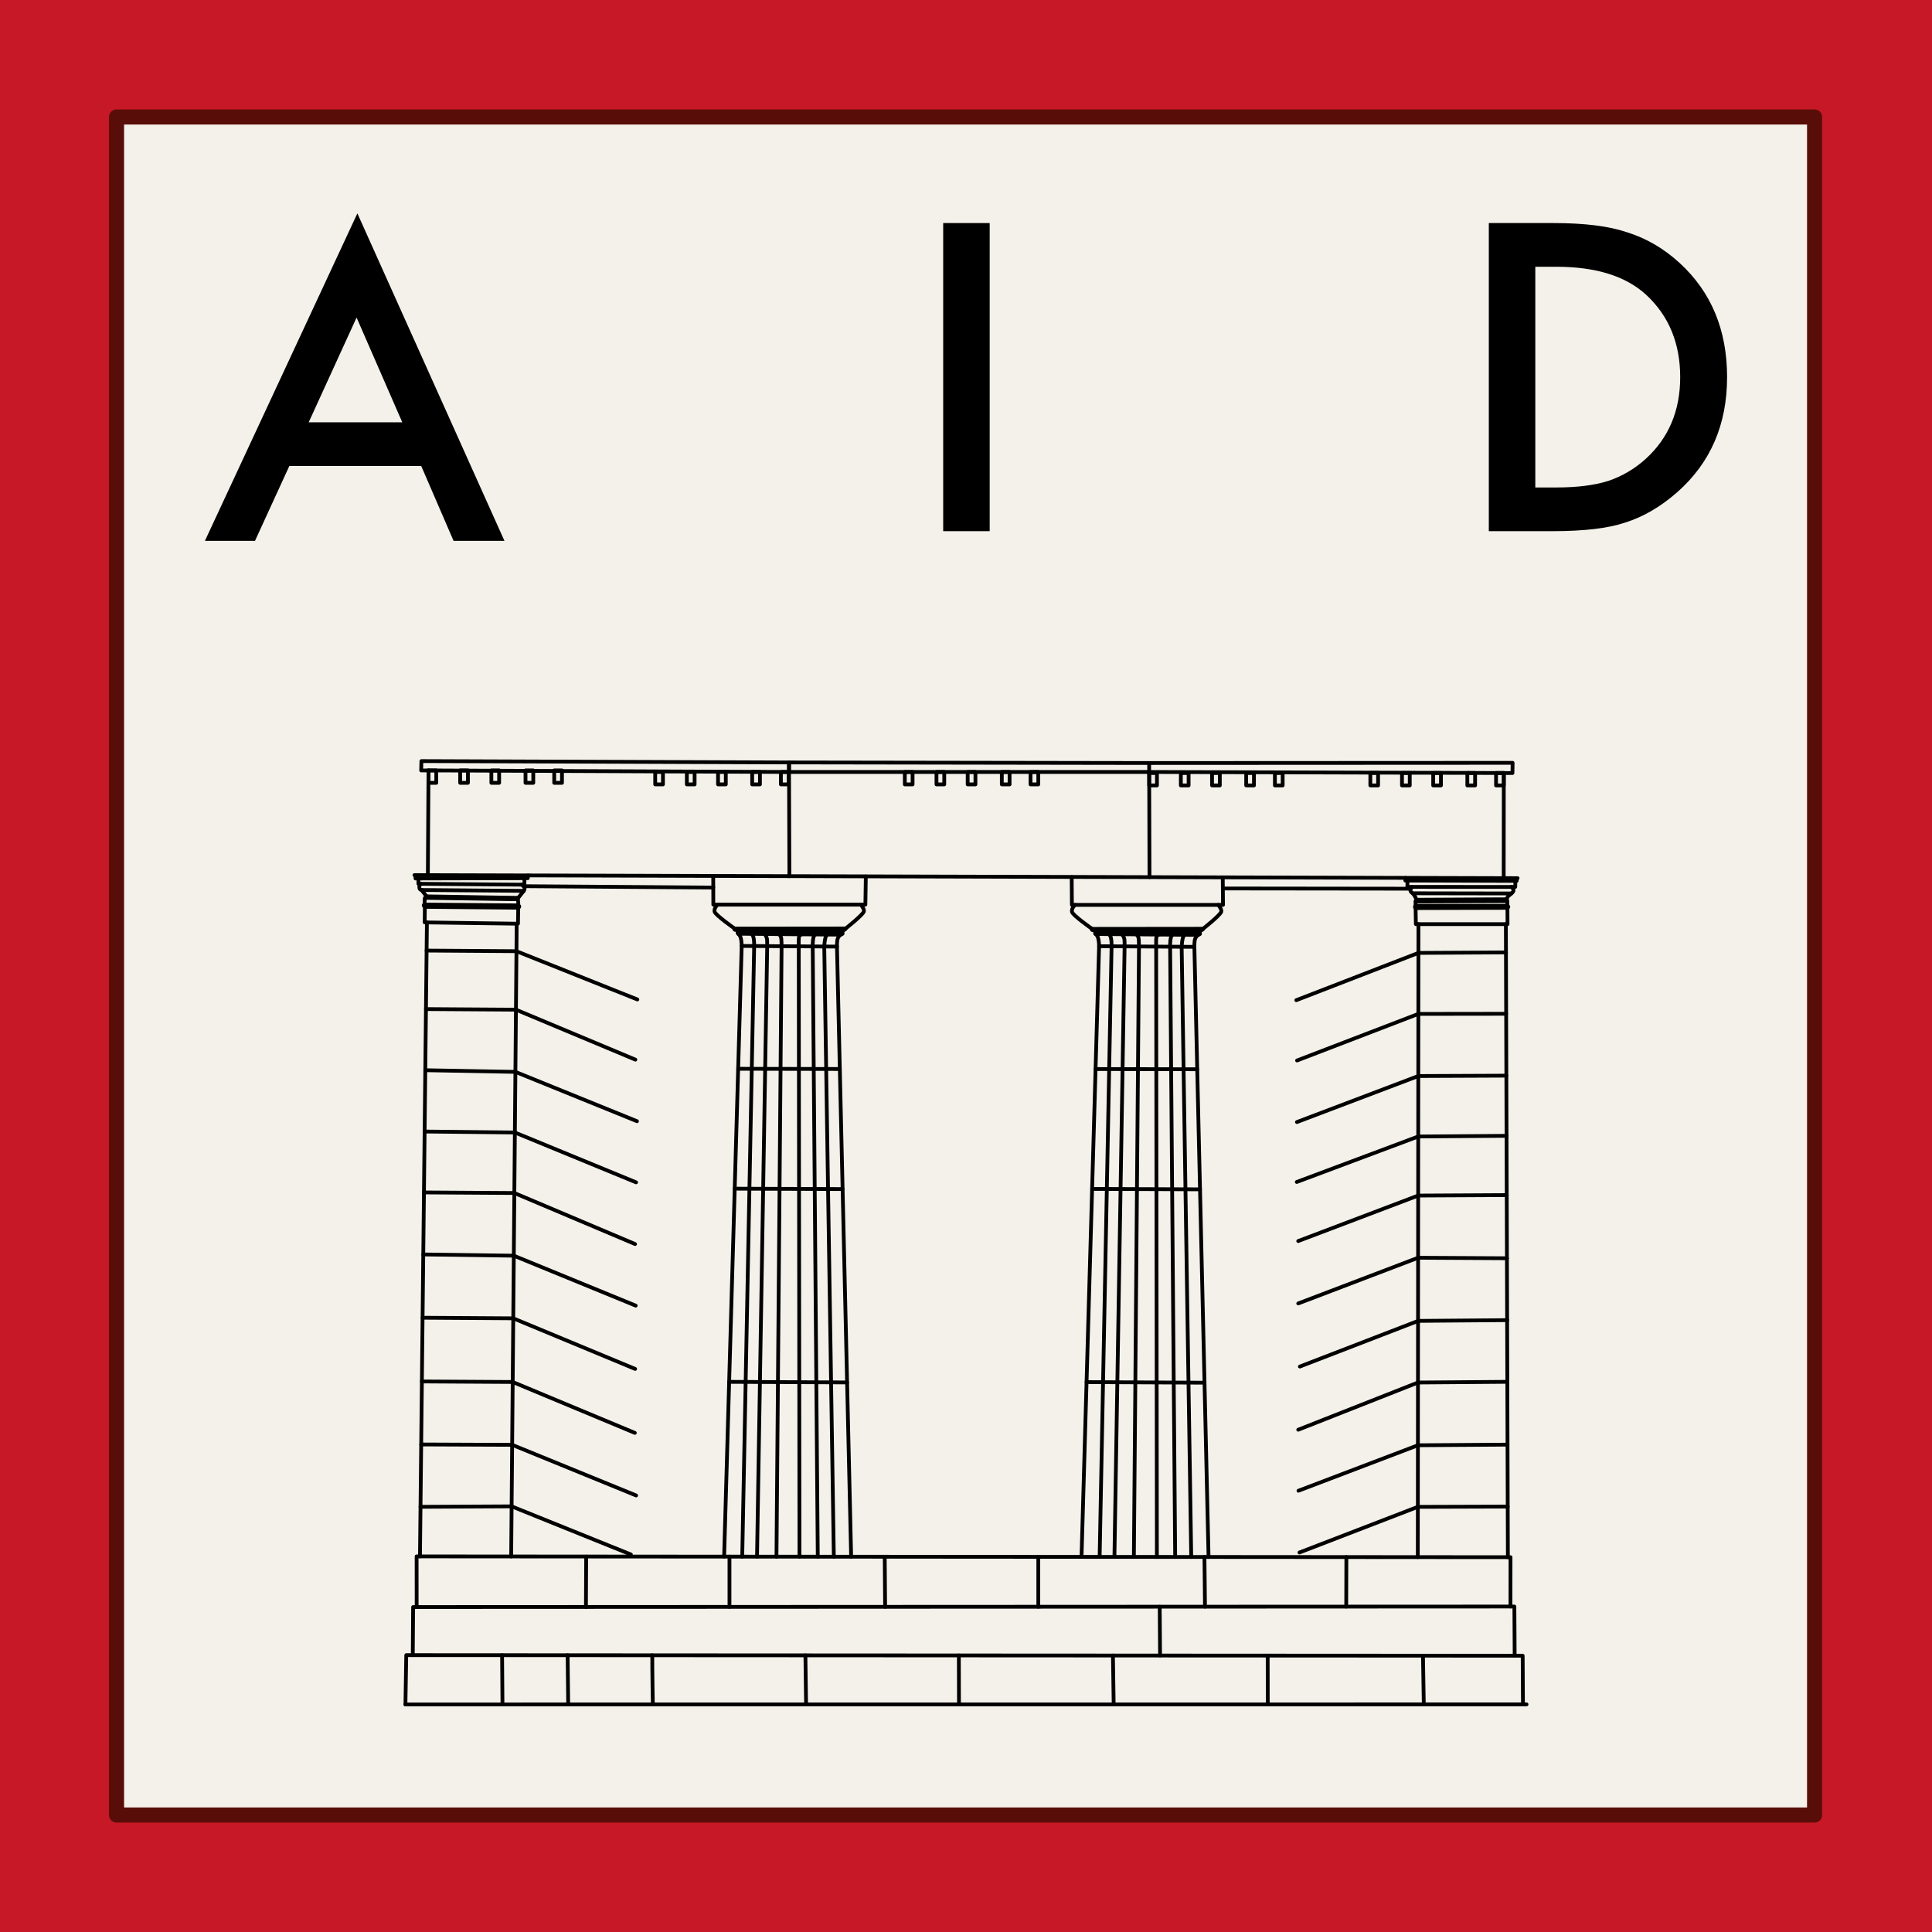 <?xml version="1.0" encoding="UTF-8" standalone="no"?>
<!DOCTYPE svg PUBLIC "-//W3C//DTD SVG 1.1//EN" "http://www.w3.org/Graphics/SVG/1.1/DTD/svg11.dtd">
<!-- Created with Vectornator (http://vectornator.io/) -->
<svg height="100%" stroke-miterlimit="10" style="fill-rule:nonzero;clip-rule:evenodd;stroke-linecap:round;stroke-linejoin:round;" version="1.1" viewBox="0 0 1024 1024" width="100%" xml:space="preserve" xmlns="http://www.w3.org/2000/svg" xmlns:vectornator="http://vectornator.io" xmlns:xlink="http://www.w3.org/1999/xlink">
<defs/>
<g id="Layer-1" vectornator:layerName="Layer 1">
<path d="M0 0L1024 0L1024 1024L0 1024L0 0Z" fill="#c61826" fill-rule="nonzero" opacity="1" stroke="none"/>
<path d="M61.766 62L961.766 62L961.766 962L61.766 962L61.766 62Z" fill="#f4f1ea" fill-rule="nonzero" opacity="1" stroke="#590d08" stroke-linecap="butt" stroke-linejoin="round" stroke-width="8" vectornator:layerName="Rectangle"/>
<g opacity="1">
<path d="M214.889 903.394L809.111 903.357" fill="none" opacity="1" stroke="#000000" stroke-linecap="butt" stroke-linejoin="round" stroke-width="2"/>
<path d="M214.889 903.394L215.328 877.25L807.046 877.571L807.203 903.357" fill="none" opacity="1" stroke="#000000" stroke-linecap="butt" stroke-linejoin="round" stroke-width="2"/>
<path d="M266.115 877.277L266.324 903.391" fill="none" opacity="1" stroke="#000000" stroke-linecap="butt" stroke-linejoin="round" stroke-width="2"/>
<path d="M300.857 877.296L301.155 903.389" fill="none" opacity="1" stroke="#000000" stroke-linecap="butt" stroke-linejoin="round" stroke-width="2"/>
<path d="M345.721 877.32C345.66 883.837 346.016 903.389 346.016 903.389" fill="none" opacity="1" stroke="#000000" stroke-linecap="butt" stroke-linejoin="round" stroke-width="2"/>
<path d="M426.882 877.364L427.242 903.381" fill="none" opacity="1" stroke="#000000" stroke-linecap="butt" stroke-linejoin="round" stroke-width="2"/>
<path d="M508.208 877.408L508.277 903.376" fill="none" opacity="1" stroke="#000000" stroke-linecap="butt" stroke-linejoin="round" stroke-width="2"/>
<path d="M589.879 877.453L590.277 903.371" fill="none" opacity="1" stroke="#000000" stroke-linecap="butt" stroke-linejoin="round" stroke-width="2"/>
<path d="M671.896 877.498L671.947 903.365" fill="none" opacity="1" stroke="#000000" stroke-linecap="butt" stroke-linejoin="round" stroke-width="2"/>
<path d="M754.208 877.542L754.639 903.36" fill="none" opacity="1" stroke="#000000" stroke-linecap="butt" stroke-linejoin="round" stroke-width="2"/>
<path d="M218.78 877.251L218.957 851.764L802.652 851.495L802.809 877.568" fill="none" opacity="1" stroke="#000000" stroke-linecap="butt" stroke-linejoin="round" stroke-width="2"/>
<path d="M220.837 851.763L220.814 824.918L800.604 825.342L800.577 851.496" fill="none" opacity="1" stroke="#000000" stroke-linecap="butt" stroke-linejoin="round" stroke-width="2"/>
<path d="M222.59 824.919L226.272 488.908L273.859 489.571L270.936 824.954" fill="none" opacity="1" stroke="#000000" stroke-linecap="butt" stroke-linejoin="round" stroke-width="2"/>
<path d="M751.463 825.306L751.805 489.809L798.144 489.809L799.209 825.341" fill="none" opacity="1" stroke="#000000" stroke-linecap="butt" stroke-linejoin="round" stroke-width="2"/>
<path d="M799.123 798.514L751.49 798.666L688.731 822.857" fill="none" opacity="1" stroke="#000000" stroke-linecap="butt" stroke-linejoin="round" stroke-width="2"/>
<path d="M799.019 765.686L751.523 766.02L688.209 790.12" fill="none" opacity="1" stroke="#000000" stroke-linecap="butt" stroke-linejoin="round" stroke-width="2"/>
<path d="M798.914 732.397L751.557 732.762L688.09 757.784" fill="none" opacity="1" stroke="#000000" stroke-linecap="butt" stroke-linejoin="round" stroke-width="2"/>
<path d="M798.894 699.709L751.673 700.096L688.96 724.294" fill="none" opacity="1" stroke="#000000" stroke-linecap="butt" stroke-linejoin="round" stroke-width="2"/>
<path d="M798.706 666.897L751.625 666.636L688.09 690.855" fill="none" opacity="1" stroke="#000000" stroke-linecap="butt" stroke-linejoin="round" stroke-width="2"/>
<path d="M798.599 633.422L751.658 633.672L688.085 657.782" fill="none" opacity="1" stroke="#000000" stroke-linecap="butt" stroke-linejoin="round" stroke-width="2"/>
<path d="M798.5 602.011L751.69 602.366L687.324 626.468" fill="none" opacity="1" stroke="#000000" stroke-linecap="butt" stroke-linejoin="round" stroke-width="2"/>
<path d="M798.399 570.122L751.723 570.318L687.405 594.707" fill="none" opacity="1" stroke="#000000" stroke-linecap="butt" stroke-linejoin="round" stroke-width="2"/>
<path d="M798.294 537.328L751.756 537.389L687.468 562.075" fill="none" opacity="1" stroke="#000000" stroke-linecap="butt" stroke-linejoin="round" stroke-width="2"/>
<path d="M798.191 504.797L751.789 505.06L687.06 530.122" fill="none" opacity="1" stroke="#000000" stroke-linecap="butt" stroke-linejoin="round" stroke-width="2"/>
<path d="M614.671 851.582L614.858 877.466" fill="none" opacity="1" stroke="#000000" stroke-linecap="butt" stroke-linejoin="round" stroke-width="2"/>
<path d="M386.636 825.017L386.636 851.664" fill="none" opacity="1" stroke="#000000" stroke-linecap="butt" stroke-linejoin="round" stroke-width="2"/>
<path d="M310.687 825.026L310.561 851.722" fill="none" opacity="1" stroke="#000000" stroke-linecap="butt" stroke-linejoin="round" stroke-width="2"/>
<path d="M468.926 825.099L469.132 851.649" fill="none" opacity="1" stroke="#000000" stroke-linecap="butt" stroke-linejoin="round" stroke-width="2"/>
<path d="M550.316 825.159L550.316 851.611" fill="none" opacity="1" stroke="#000000" stroke-linecap="butt" stroke-linejoin="round" stroke-width="2"/>
<path d="M638.389 825.223L638.668 851.57" fill="none" opacity="1" stroke="#000000" stroke-linecap="butt" stroke-linejoin="round" stroke-width="2"/>
<path d="M713.602 825.278L713.525 851.536" fill="none" opacity="1" stroke="#000000" stroke-linecap="butt" stroke-linejoin="round" stroke-width="2"/>
<path d="M222.878 798.639L271.167 798.398L334.39 823.907" fill="none" opacity="1" stroke="#000000" stroke-linecap="butt" stroke-linejoin="round" stroke-width="2"/>
<path d="M223.24 765.594L271.451 765.793L337.165 792.625" fill="none" opacity="1" stroke="#000000" stroke-linecap="butt" stroke-linejoin="round" stroke-width="2"/>
<path d="M223.606 732.201L271.742 732.483L336.472 759.46" fill="none" opacity="1" stroke="#000000" stroke-linecap="butt" stroke-linejoin="round" stroke-width="2"/>
<path d="M223.976 698.426L272.036 698.74L336.635 725.558" fill="none" opacity="1" stroke="#000000" stroke-linecap="butt" stroke-linejoin="round" stroke-width="2"/>
<path d="M224.344 664.885L272.325 665.538L336.933 692.01" fill="none" opacity="1" stroke="#000000" stroke-linecap="butt" stroke-linejoin="round" stroke-width="2"/>
<path d="M224.704 632.015L272.615 632.316L336.596 659.373" fill="none" opacity="1" stroke="#000000" stroke-linecap="butt" stroke-linejoin="round" stroke-width="2"/>
<path d="M225.058 599.739L272.894 600.247L337.136 626.668" fill="none" opacity="1" stroke="#000000" stroke-linecap="butt" stroke-linejoin="round" stroke-width="2"/>
<path d="M225.414 567.239L273.174 568.119L337.621 594.266" fill="none" opacity="1" stroke="#000000" stroke-linecap="butt" stroke-linejoin="round" stroke-width="2"/>
<path d="M225.769 534.834L273.462 535.149L336.753 561.628" fill="none" opacity="1" stroke="#000000" stroke-linecap="butt" stroke-linejoin="round" stroke-width="2"/>
<path d="M226.109 503.82L273.732 504.155L337.816 529.742" fill="none" opacity="1" stroke="#000000" stroke-linecap="butt" stroke-linejoin="round" stroke-width="2"/>
<path d="M383.801 825.037L393.113 501.374C393.113 501.374 393.088 498.765 392.624 497.144C392.16 495.523 391.256 494.89 391.256 494.89" fill="none" opacity="1" stroke="#000000" stroke-linecap="butt" stroke-linejoin="round" stroke-width="2"/>
<path d="M393.113 501.374L443.612 501.71C443.612 501.71 443.55 498.73 443.99 497.533C444.561 495.977 445.594 495.385 445.594 495.385L391.256 494.89" fill="none" opacity="1" stroke="#000000" stroke-linecap="butt" stroke-linejoin="round" stroke-width="2"/>
<path d="M443.612 501.71L451.13 825.086" fill="none" opacity="1" stroke="#000000" stroke-linecap="butt" stroke-linejoin="round" stroke-width="2"/>
<path d="M398.188 494.954C398.188 494.954 399.013 495.358 399.397 496.974C399.781 498.59 399.724 501.418 399.724 501.418L393.4 825.044" fill="none" opacity="1" stroke="#000000" stroke-linecap="butt" stroke-linejoin="round" stroke-width="2"/>
<path d="M405.174 495.017C405.174 495.017 406.251 496.066 406.519 497.696C406.65 498.494 406.635 501.464 406.635 501.464L401.237 825.05" fill="none" opacity="1" stroke="#000000" stroke-linecap="butt" stroke-linejoin="round" stroke-width="2"/>
<path d="M391.24 566.474L445.121 566.59" fill="none" opacity="1" stroke="#000000" stroke-linecap="butt" stroke-linejoin="round" stroke-width="2"/>
<path d="M389.412 630.009L446.6 630.229" fill="none" opacity="1" stroke="#000000" stroke-linecap="butt" stroke-linejoin="round" stroke-width="2"/>
<path d="M386.466 732.409L448.983 732.718" fill="none" opacity="1" stroke="#000000" stroke-linecap="butt" stroke-linejoin="round" stroke-width="2"/>
<path d="M411.547 825.057L414.255 501.514C414.255 501.514 414.227 498.26 414.063 497.254C413.796 495.622 412.695 495.086 412.695 495.086" fill="none" opacity="1" stroke="#000000" stroke-linecap="butt" stroke-linejoin="round" stroke-width="2"/>
<path d="M423.74 825.066L423.359 501.575C423.359 501.575 423.29 497.678 423.422 496.937C423.711 495.315 425.02 495.198 425.02 495.198" fill="none" opacity="1" stroke="#000000" stroke-linecap="butt" stroke-linejoin="round" stroke-width="2"/>
<path d="M432.169 495.263C432.169 495.263 431.421 495.582 431.068 497.172C430.715 498.762 430.755 501.624 430.755 501.624L433.439 825.073" fill="none" opacity="1" stroke="#000000" stroke-linecap="butt" stroke-linejoin="round" stroke-width="2"/>
<path d="M438.749 495.323C438.749 495.323 437.957 495.384 437.5 496.973C437.041 498.568 436.87 501.665 436.87 501.665L441.946 825.08" fill="none" opacity="1" stroke="#000000" stroke-linecap="butt" stroke-linejoin="round" stroke-width="2"/>
<path d="M391.256 494.89C391.256 494.89 390.964 494.671 390.946 494.479C390.916 494.17 391.24 493.894 391.24 493.894L446.304 494.272C446.304 494.272 446.778 494.612 446.6 494.89C446.422 495.169 445.594 495.385 445.594 495.385" fill="none" opacity="1" stroke="#000000" stroke-linecap="butt" stroke-linejoin="round" stroke-width="2"/>
<path d="M391.24 493.894L390.664 492.881L446.816 493.127L446.304 494.272" fill="none" opacity="1" stroke="#000000" stroke-linecap="butt" stroke-linejoin="round" stroke-width="2"/>
<path d="M446.816 493.127C446.816 493.127 447.441 492.959 447.794 492.707C448.147 492.455 448.227 492.119 448.227 492.119L389.398 492.18C389.398 492.18 389.148 492.376 389.213 492.551C389.279 492.726 389.66 492.881 389.66 492.881L390.664 492.881" fill="none" opacity="1" stroke="#000000" stroke-linecap="butt" stroke-linejoin="round" stroke-width="2"/>
<path d="M389.398 492.18C389.398 492.18 379.078 484.967 378.742 483.178C378.359 481.136 380.421 479.476 380.421 479.476L456.252 479.476C456.252 479.476 458.29 481.893 457.854 483.134C457.175 485.065 448.227 492.119 448.227 492.119" fill="none" opacity="1" stroke="#000000" stroke-linecap="butt" stroke-linejoin="round" stroke-width="2"/>
<path d="M573.234 825.174L582.546 501.511C582.546 501.511 582.522 498.902 582.057 497.281C581.593 495.66 580.689 495.028 580.689 495.028" fill="none" opacity="1" stroke="#000000" stroke-linecap="butt" stroke-linejoin="round" stroke-width="2"/>
<path d="M582.546 501.511L633.046 501.847C633.046 501.847 632.983 498.867 633.423 497.67C633.994 496.114 635.027 495.522 635.027 495.522L580.689 495.028" fill="none" opacity="1" stroke="#000000" stroke-linecap="butt" stroke-linejoin="round" stroke-width="2"/>
<path d="M633.046 501.847L640.563 825.223" fill="none" opacity="1" stroke="#000000" stroke-linecap="butt" stroke-linejoin="round" stroke-width="2"/>
<path d="M587.621 495.091C587.621 495.091 588.446 495.495 588.83 497.111C589.215 498.727 589.158 501.555 589.158 501.555L582.833 825.181" fill="none" opacity="1" stroke="#000000" stroke-linecap="butt" stroke-linejoin="round" stroke-width="2"/>
<path d="M594.607 495.154C594.607 495.154 595.684 496.203 595.952 497.833C596.083 498.631 596.068 501.601 596.068 501.601L590.67 825.187" fill="none" opacity="1" stroke="#000000" stroke-linecap="butt" stroke-linejoin="round" stroke-width="2"/>
<path d="M580.673 566.611L634.554 566.728" fill="none" opacity="1" stroke="#000000" stroke-linecap="butt" stroke-linejoin="round" stroke-width="2"/>
<path d="M578.845 630.146L636.033 630.366" fill="none" opacity="1" stroke="#000000" stroke-linecap="butt" stroke-linejoin="round" stroke-width="2"/>
<path d="M575.899 732.546L638.416 732.855" fill="none" opacity="1" stroke="#000000" stroke-linecap="butt" stroke-linejoin="round" stroke-width="2"/>
<path d="M600.98 825.194L603.689 501.651C603.689 501.651 603.661 498.397 603.496 497.391C603.23 495.759 602.128 495.223 602.128 495.223" fill="none" opacity="1" stroke="#000000" stroke-linecap="butt" stroke-linejoin="round" stroke-width="2"/>
<path d="M613.173 825.203L612.792 501.712C612.792 501.712 612.723 497.815 612.855 497.074C613.144 495.452 614.453 495.335 614.453 495.335" fill="none" opacity="1" stroke="#000000" stroke-linecap="butt" stroke-linejoin="round" stroke-width="2"/>
<path d="M621.602 495.4C621.602 495.4 620.855 495.719 620.501 497.309C620.148 498.899 620.189 501.761 620.189 501.761L622.872 825.21" fill="none" opacity="1" stroke="#000000" stroke-linecap="butt" stroke-linejoin="round" stroke-width="2"/>
<path d="M628.182 495.46C628.182 495.46 627.39 495.521 626.933 497.11C626.474 498.705 626.304 501.802 626.304 501.802L631.379 825.217" fill="none" opacity="1" stroke="#000000" stroke-linecap="butt" stroke-linejoin="round" stroke-width="2"/>
<path d="M580.689 495.028C580.689 495.028 580.398 494.808 580.379 494.616C580.35 494.307 580.673 494.031 580.673 494.031L635.737 494.409C635.737 494.409 636.211 494.749 636.033 495.028C635.856 495.306 635.027 495.522 635.027 495.522" fill="none" opacity="1" stroke="#000000" stroke-linecap="butt" stroke-linejoin="round" stroke-width="2"/>
<path d="M580.673 494.031L580.097 493.018L636.249 493.264L635.737 494.409" fill="none" opacity="1" stroke="#000000" stroke-linecap="butt" stroke-linejoin="round" stroke-width="2"/>
<path d="M636.249 493.264C636.249 493.264 636.875 493.096 637.228 492.844C637.58 492.592 637.661 492.256 637.661 492.256L578.831 492.318C578.831 492.318 578.581 492.513 578.647 492.688C578.712 492.863 579.093 493.018 579.093 493.018L580.097 493.018" fill="none" opacity="1" stroke="#000000" stroke-linecap="butt" stroke-linejoin="round" stroke-width="2"/>
<path d="M578.831 492.318C578.831 492.318 568.511 485.104 568.175 483.315C567.792 481.273 569.854 479.613 569.854 479.613L645.685 479.613C645.685 479.613 647.724 482.03 647.287 483.271C646.608 485.202 637.661 492.256 637.661 492.256" fill="none" opacity="1" stroke="#000000" stroke-linecap="butt" stroke-linejoin="round" stroke-width="2"/>
<path d="M804.368 465.453L219.661 463.824" fill="none" opacity="1" stroke="#000000" stroke-linecap="butt" stroke-linejoin="round" stroke-width="2"/>
<path d="M456.252 479.476L458.671 479.476L458.909 464.514" fill="none" opacity="1" stroke="#000000" stroke-linecap="butt" stroke-linejoin="round" stroke-width="2"/>
<path d="M569.854 479.613L568.128 479.613L568.021 464.811" fill="none" opacity="1" stroke="#000000" stroke-linecap="butt" stroke-linejoin="round" stroke-width="2"/>
<path d="M645.685 479.613L648.22 479.613L648.085 465.028" fill="none" opacity="1" stroke="#000000" stroke-linecap="butt" stroke-linejoin="round" stroke-width="2"/>
<path d="M380.421 479.476L378.077 479.476L378.024 464.295" fill="none" opacity="1" stroke="#000000" stroke-linecap="butt" stroke-linejoin="round" stroke-width="2"/>
<path d="M751.805 489.809L750.439 489.809L750.304 481.31L798.971 481.186L799.019 489.809L798.144 489.809" fill="none" opacity="1" stroke="#000000" stroke-linecap="butt" stroke-linejoin="round" stroke-width="2"/>
<path d="M750.304 481.31C750.304 481.31 749.933 481.017 749.923 480.711C749.913 480.404 750.264 480.084 750.264 480.084L798.924 480.097C798.924 480.097 799.44 480.35 799.452 480.622C799.463 480.895 798.971 481.186 798.971 481.186" fill="none" opacity="1" stroke="#000000" stroke-linecap="butt" stroke-linejoin="round" stroke-width="2"/>
<path d="M750.264 480.084L750.304 477.785L798.91 477.6L798.924 480.097" fill="none" opacity="1" stroke="#000000" stroke-linecap="butt" stroke-linejoin="round" stroke-width="2"/>
<path d="M798.91 477.6L798.544 476.633L750.706 476.881L750.304 477.785" fill="none" opacity="1" stroke="#000000" stroke-linecap="butt" stroke-linejoin="round" stroke-width="2"/>
<path d="M750.706 476.881C750.706 476.881 750.412 475.895 749.922 475.04C749.433 474.184 748.749 473.459 748.749 473.459L801.072 473.555C801.072 473.555 799.856 474.575 799.452 474.946C799.01 475.353 798.544 476.633 798.544 476.633" fill="none" opacity="1" stroke="#000000" stroke-linecap="butt" stroke-linejoin="round" stroke-width="2"/>
<path d="M748.749 473.459C748.749 473.459 747.619 472.84 747.534 471.995C747.45 471.15 748.411 470.079 748.411 470.079L801.072 470.096L801.072 470.096" fill="none" opacity="1" stroke="#000000" stroke-linecap="butt" stroke-linejoin="round" stroke-width="2"/>
<path d="M801.072 473.555C801.072 473.555 802.2 472.75 802.2 471.885C802.2 471.021 801.072 470.096 801.072 470.096" fill="none" opacity="1" stroke="#000000" stroke-linecap="butt" stroke-linejoin="round" stroke-width="2"/>
<path d="M747.771 471.025L648.139 470.91" fill="none" opacity="1" stroke="#000000" stroke-linecap="butt" stroke-linejoin="round" stroke-width="2"/>
<path d="M801.072 470.096L803.113 470.096L803.181 466.888L745.996 466.719L745.937 470.079L748.411 470.079" fill="none" opacity="1" stroke="#000000" stroke-linecap="butt" stroke-linejoin="round" stroke-width="2"/>
<path d="M803.181 466.888L803.867 466.885L803.868 465.452" fill="none" opacity="1" stroke="#000000" stroke-linecap="butt" stroke-linejoin="round" stroke-width="2"/>
<path d="M745.996 466.719L744.857 466.719L744.861 465.291" fill="none" opacity="1" stroke="#000000" stroke-linecap="butt" stroke-linejoin="round" stroke-width="2"/>
<path d="M418.399 464.404L418.18 404.108L223.349 403.394L223.24 408.354L227.121 408.344L226.77 463.884" fill="none" opacity="1" stroke="#000000" stroke-linecap="butt" stroke-linejoin="round" stroke-width="2"/>
<path d="M227.121 408.344L418.198 409.163" fill="none" opacity="1" stroke="#000000" stroke-linecap="butt" stroke-linejoin="round" stroke-width="2"/>
<path d="M609.255 464.923L609.073 404.409L418.18 404.108L418.198 409.163L609.087 409.164L801.636 409.725L801.702 404.935L801.71 404.315L609.073 404.409" fill="none" opacity="1" stroke="#000000" stroke-linecap="butt" stroke-linejoin="round" stroke-width="2"/>
<path d="M796.991 465.433L797.048 409.712" fill="none" opacity="1" stroke="#000000" stroke-linecap="butt" stroke-linejoin="round" stroke-width="2"/>
<path d="M378.046 470.422L277.488 469.703" fill="none" opacity="1" stroke="#000000" stroke-linecap="butt" stroke-linejoin="round" stroke-width="2"/>
<path d="M220.209 463.826L220.244 465.613L279.746 465.454L279.772 463.992" fill="none" opacity="1" stroke="#000000" stroke-linecap="butt" stroke-linejoin="round" stroke-width="2"/>
<path d="M221.772 465.609L221.764 468.433L277.953 468.903L277.972 465.458" fill="none" opacity="1" stroke="#000000" stroke-linecap="butt" stroke-linejoin="round" stroke-width="2"/>
<path d="M276.438 468.89C276.438 468.89 277.681 469.599 277.972 470.422C278.263 471.245 277.601 472.181 277.601 472.181L223.404 471.715C223.404 471.715 222.238 471.723 222.238 470.079C222.238 469.255 223.017 468.443 223.017 468.443" fill="none" opacity="1" stroke="#000000" stroke-linecap="butt" stroke-linejoin="round" stroke-width="2"/>
<path d="M226.272 488.908L225.093 488.884L225.178 480.646L274.671 481.115L274.542 489.575L273.859 489.571" fill="none" opacity="1" stroke="#000000" stroke-linecap="butt" stroke-linejoin="round" stroke-width="2"/>
<path d="M225.178 480.646C225.178 480.646 224.587 480.223 224.55 479.917C224.512 479.61 225.029 479.422 225.029 479.422L274.693 479.869C274.693 479.869 275.252 480.198 275.246 480.51C275.24 480.821 274.671 481.115 274.671 481.115" fill="none" opacity="1" stroke="#000000" stroke-linecap="butt" stroke-linejoin="round" stroke-width="2"/>
<path d="M225.029 479.422C225.029 479.422 225.015 478.093 225.058 477.209C225.101 476.325 225.201 475.886 225.201 475.886L274.389 476.617C274.389 476.617 274.595 477.119 274.671 477.932C274.747 478.745 274.693 479.869 274.693 479.869" fill="none" opacity="1" stroke="#000000" stroke-linecap="butt" stroke-linejoin="round" stroke-width="2"/>
<path d="M226.197 475.901C226.197 475.901 226.193 475.71 226.132 475.507C226.072 475.305 225.956 475.09 225.956 475.09L274.671 475.886C274.671 475.886 274.537 476.074 274.467 476.257C274.397 476.44 274.389 476.617 274.389 476.617" fill="none" opacity="1" stroke="#000000" stroke-linecap="butt" stroke-linejoin="round" stroke-width="2"/>
<path d="M226.109 475.09L223.404 471.715" fill="none" opacity="1" stroke="#000000" stroke-linecap="butt" stroke-linejoin="round" stroke-width="2"/>
<path d="M274.671 475.886L277.601 472.181" fill="none" opacity="1" stroke="#000000" stroke-linecap="butt" stroke-linejoin="round" stroke-width="2"/>
<path d="M609.099 409.712L613.212 409.712L613.212 416.293L609.099 416.293L609.099 409.712ZM625.879 409.712L629.992 409.712L629.992 416.293L625.879 416.293L625.879 409.712ZM642.413 409.712L646.526 409.712L646.526 416.293L642.413 416.293L642.413 409.712ZM660.509 409.712L664.622 409.712L664.622 416.293L660.509 416.293L660.509 409.712ZM675.727 409.712L679.84 409.712L679.84 416.293L675.727 416.293L675.727 409.712Z" fill="none" opacity="1" stroke="#000000" stroke-linecap="butt" stroke-linejoin="miter" stroke-width="2"/>
<path d="M479.575 409.163L483.688 409.163L483.688 415.744L479.575 415.744L479.575 409.163ZM496.356 409.163L500.469 409.163L500.469 415.744L496.356 415.744L496.356 409.163ZM512.889 409.163L517.002 409.163L517.002 415.744L512.889 415.744L512.889 409.163ZM530.986 409.163L535.099 409.163L535.099 415.744L530.986 415.744L530.986 409.163ZM546.204 409.163L550.316 409.163L550.316 415.744L546.204 415.744L546.204 409.163Z" fill="none" opacity="1" stroke="#000000" stroke-linecap="butt" stroke-linejoin="miter" stroke-width="2"/>
<path d="M347.265 409.163L351.378 409.163L351.378 415.744L347.265 415.744L347.265 409.163ZM364.045 409.163L368.158 409.163L368.158 415.744L364.045 415.744L364.045 409.163ZM380.579 409.163L384.692 409.163L384.692 415.744L380.579 415.744L380.579 409.163ZM398.675 409.163L402.788 409.163L402.788 415.744L398.675 415.744L398.675 409.163ZM413.893 409.163L418.006 409.163L418.006 415.744L413.893 415.744L413.893 409.163Z" fill="none" opacity="1" stroke="#000000" stroke-linecap="butt" stroke-linejoin="miter" stroke-width="2"/>
<path d="M227.121 408.344L231.234 408.344L231.234 414.925L227.121 414.925L227.121 408.344ZM243.902 408.344L248.014 408.344L248.014 414.925L243.902 414.925L243.902 408.344ZM260.435 408.344L264.548 408.344L264.548 414.925L260.435 414.925L260.435 408.344ZM278.532 408.344L282.645 408.344L282.645 414.925L278.532 414.925L278.532 408.344ZM293.749 408.344L297.862 408.344L297.862 414.925L293.749 414.925L293.749 408.344Z" fill="none" opacity="1" stroke="#000000" stroke-linecap="butt" stroke-linejoin="miter" stroke-width="2"/>
<path d="M726.307 409.712L730.42 409.712L730.42 416.293L726.307 416.293L726.307 409.712ZM743.088 409.712L747.201 409.712L747.201 416.293L743.088 416.293L743.088 409.712ZM759.622 409.712L763.734 409.712L763.734 416.293L759.622 416.293L759.622 409.712ZM777.718 409.712L781.831 409.712L781.831 416.293L777.718 416.293L777.718 409.712ZM792.936 409.712L797.048 409.712L797.048 416.293L792.936 416.293L792.936 409.712Z" fill="none" opacity="1" stroke="#000000" stroke-linecap="butt" stroke-linejoin="miter" stroke-width="2"/>
</g>
<g opacity="1">
<path d="M223.264 246.999L153.349 246.999L135.156 286.663L108.608 286.663L189.417 113.092L267.371 286.663L240.399 286.663L223.264 246.999ZM213.216 223.835L188.994 168.305L163.609 223.835L213.216 223.835Z" fill="#000000" fill-rule="nonzero" opacity="1" stroke="none"/>
<path d="M524.556 118.222L524.556 281.533L499.911 281.533L499.911 118.222L524.556 118.222Z" fill="#000000" fill-rule="nonzero" opacity="1" stroke="none"/>
<path d="M789.101 281.533L789.101 118.222L823.371 118.222C839.801 118.222 852.775 119.844 862.295 123.088C872.519 126.261 881.792 131.655 890.113 139.271C906.966 154.643 915.392 174.845 915.392 199.878C915.392 224.981 906.613 245.289 889.055 260.802C880.241 268.559 871.003 273.953 861.343 276.985C852.317 280.017 839.519 281.533 822.948 281.533L789.101 281.533ZM813.746 258.369L824.852 258.369C835.923 258.369 845.125 257.206 852.458 254.879C859.792 252.411 866.42 248.497 872.343 243.138C884.472 232.068 890.536 217.647 890.536 199.878C890.536 181.967 884.542 167.441 872.555 156.3C861.766 146.357 845.865 141.386 824.852 141.386L813.746 141.386L813.746 258.369Z" fill="#000000" fill-rule="nonzero" opacity="1" stroke="none"/>
</g>
</g>
</svg>
